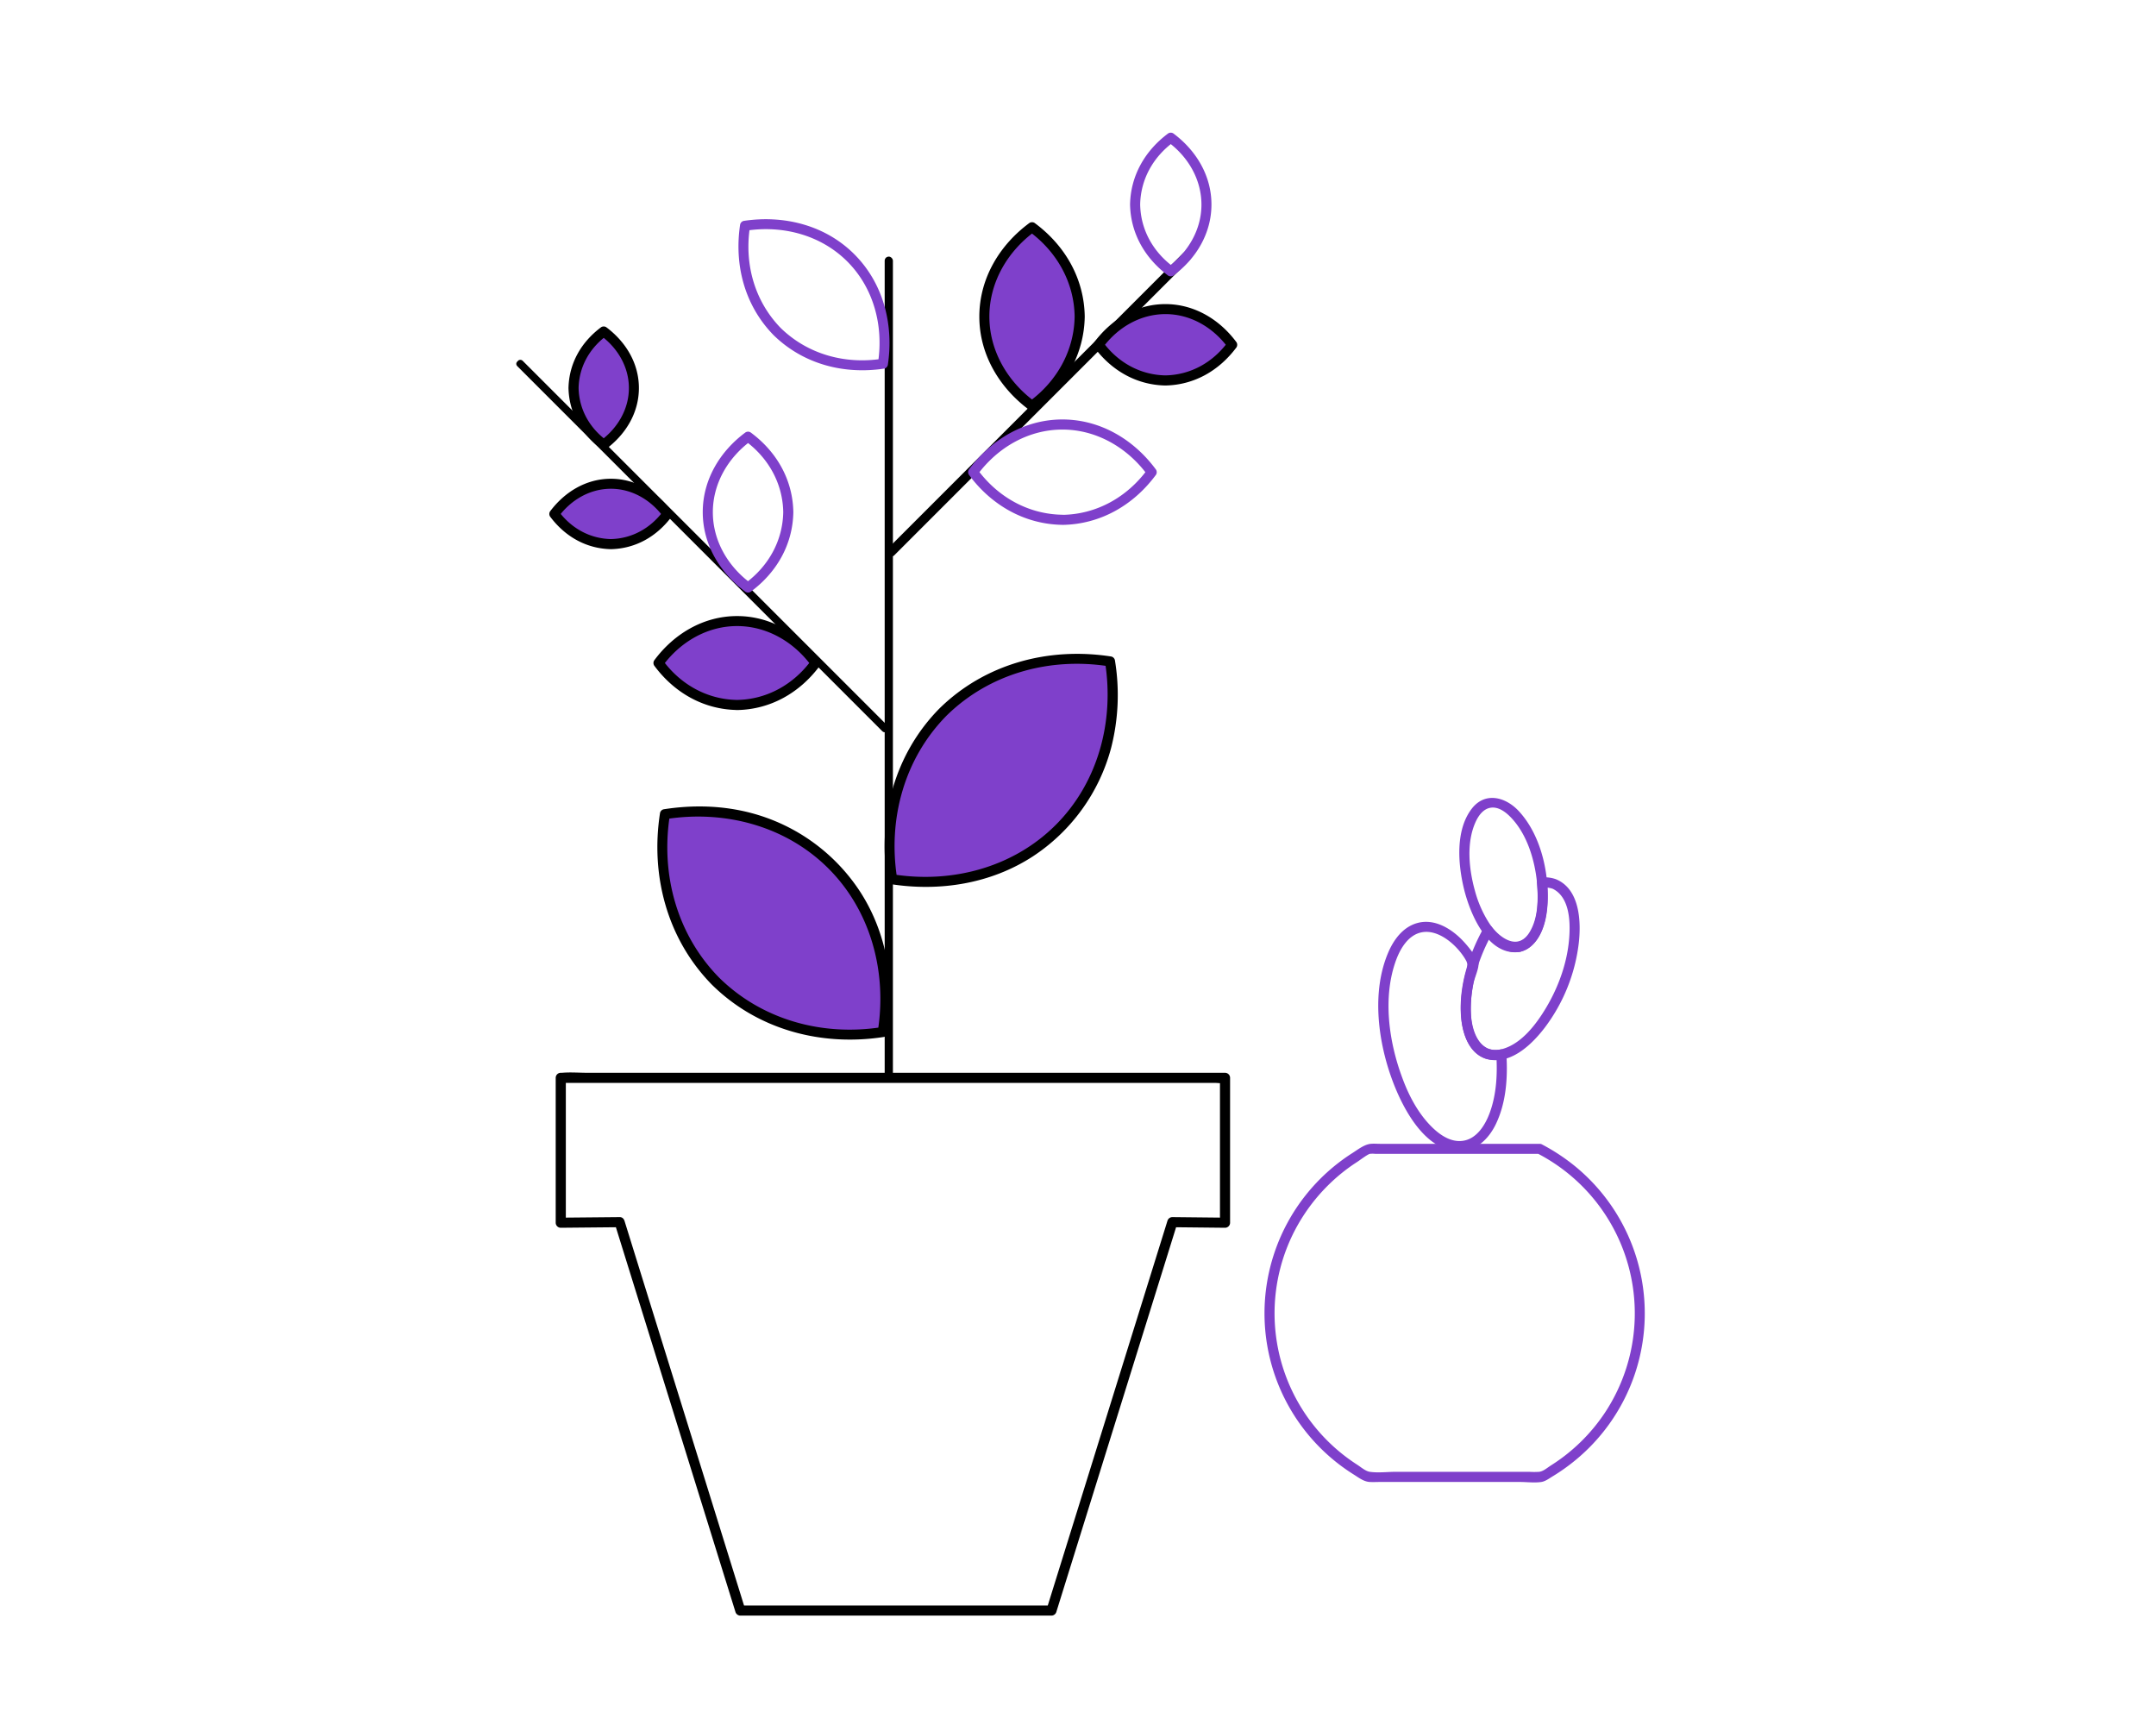 <svg xmlns="http://www.w3.org/2000/svg" id="Layer_1" data-name="Layer 1" viewBox="0 0 1280 1024"><defs><style>.cls-1{fill:#7f40cb}</style></defs><title>partArtboard 7</title><path d="M367.85,722.5l-34.92.33,3,3v-86l-3,3H721.35c1.55,0,3.74.41,5.24,0a3.28,3.28,0,0,1,.7,0l-3-3v86l3-3L696,722.5a3.06,3.06,0,0,0-2.89,2.2l-24.35,78.24L630.29,926.6l-8.92,28.66,2.89-2.2H439.51l2.9,2.2L418.09,877,379.65,753.36l-8.9-28.66c-1.15-3.67-6.94-2.11-5.79,1.6l24.32,78.24L427.71,928.2l8.91,28.65a3.07,3.07,0,0,0,2.89,2.21H624.26a3.07,3.07,0,0,0,2.89-2.21l24.35-78.24L690,755l8.91-28.65L696,728.5l31.29.33a3,3,0,0,0,3-3v-86a3,3,0,0,0-3-3H349c-5.06,0-10.34-.43-15.38,0-.23,0-.47,0-.7,0a3,3,0,0,0-3,3v86a3,3,0,0,0,3,3l34.92-.33C371.71,728.46,371.72,722.46,367.85,722.5Z"/><rect width="4.88" height="489.62" x="525.24" y="152.31" rx="2.44" transform="translate(1055.35 794.25) rotate(-180)"/><path d="M424.91,582.52a107.22,107.22,0,0,1-27.11-45.87,120.45,120.45,0,0,1-3-53.34,120.27,120.27,0,0,1,53.33,3,106.91,106.91,0,0,1,73,73,120.27,120.27,0,0,1,3,53.33,120.45,120.45,0,0,1-53.34-3A107.12,107.12,0,0,1,424.91,582.52Z" class="cls-1"/><path d="M427,580.4c-25.07-25.46-34.82-61.27-29.35-96.29l-2.09,2.1c34.8-5.44,71.08,4.14,96.28,29.35s34.79,61.48,29.35,96.28l2.1-2.09c-35,5.47-70.83-4.28-96.29-29.35-2.75-2.71-7,1.53-4.24,4.24,27.1,26.68,64.94,36.7,102.12,30.9a2.89,2.89,0,0,0,2.1-2.1c4.54-29.06-.23-59.3-16.39-84.2a111.18,111.18,0,0,0-64.35-46.55c-17.09-4.56-34.85-5-52.28-2.27a2.88,2.88,0,0,0-2.09,2.1c-5.81,37.18,4.21,75,30.89,102.12C425.5,587.4,429.74,583.15,427,580.4Z"/><path d="M559.8,422.75a107.12,107.12,0,0,1,45.87-27.11,120.3,120.3,0,0,1,53.34-3A120.27,120.27,0,0,1,656,446a107,107,0,0,1-73,73,120.27,120.27,0,0,1-53.33,3,120.42,120.42,0,0,1,3-53.33A107.12,107.12,0,0,1,559.8,422.75Z" class="cls-1"/><path d="M561.92,424.87c25.46-25.07,61.27-34.82,96.29-29.35l-2.1-2.1c5.44,34.8-4.15,71.09-29.35,96.29s-61.48,34.79-96.29,29.35l2.1,2.1c-5.47-35,4.28-70.83,29.35-96.29,2.71-2.76-1.53-7-4.24-4.24C531,447.72,521,485.57,526.78,522.75a2.9,2.9,0,0,0,2.1,2.1c29,4.53,59.3-.23,84.2-16.4a111.13,111.13,0,0,0,46.55-64.34,126.63,126.63,0,0,0,2.27-52.28,2.89,2.89,0,0,0-2.1-2.1c-37.18-5.8-75,4.22-102.12,30.9C554.92,423.34,559.16,427.58,561.92,424.87Z"/><path d="M463.51,194.71c-15.57-16-21.62-38-18.3-59.89l-2.1,2.09c21.68-3.28,44.19,2.6,59.9,18.3s21.58,38.22,18.29,59.9l2.1-2.1c-21.89,3.32-43.93-2.73-59.89-18.3-2.77-2.7-7,1.54-4.24,4.24,17.61,17.19,41.64,23.5,65.73,19.85a2.89,2.89,0,0,0,2.09-2.1c3.62-23.86-2.53-48.38-19.84-65.73s-41.91-23.45-65.73-19.84a2.89,2.89,0,0,0-2.1,2.09c-3.65,24.09,2.66,48.12,19.85,65.73C462,201.72,466.21,197.48,463.51,194.71Z" class="cls-1"/><rect width="4.51" height="310.42" x="414.84" y="168.94" rx="1.81" transform="translate(941.23 258.42) rotate(135)"/><path d="M437.59,418.5a54.66,54.66,0,0,1-26.31-6.77A61.34,61.34,0,0,1,391,393.59a61.26,61.26,0,0,1,20.32-18.15,54.58,54.58,0,0,1,52.62,0,61.26,61.26,0,0,1,20.32,18.15,61.34,61.34,0,0,1-20.32,18.14A54.66,54.66,0,0,1,437.59,418.5Z" class="cls-1"/><path d="M437.59,415.5c-17.8-.29-33.55-9.21-44-23.43v3c10.37-14.05,26.33-23.42,44-23.42s33.67,9.37,44,23.42v-3c-10.49,14.22-26.24,23.14-44,23.43-3.86.06-3.87,6.06,0,6,20.07-.33,37.43-10.43,49.22-26.4a2.9,2.9,0,0,0,0-3c-11.64-15.78-29.26-26.39-49.22-26.39S400,376.29,388.37,392.07a2.9,2.9,0,0,0,0,3c11.79,16,29.15,26.07,49.22,26.4C441.45,421.56,441.45,415.56,437.59,415.5Z"/><path d="M471,304c-.33-19.32-10-36-25.39-47.33a2.88,2.88,0,0,0-3,0c-15.17,11.21-25.39,28.12-25.39,47.33s10.22,36.12,25.39,47.33a2.88,2.88,0,0,0,3,0C461,340,470.68,323.32,471,304c.07-3.86-5.93-3.86-6,0-.29,17.05-8.8,32.09-22.41,42.15h3C432.2,336.23,423.18,321,423.21,304s9-32.2,22.41-42.15h-3C456.21,271.91,464.72,287,465,304,465.08,307.86,471.08,307.87,471,304Z" class="cls-1"/><path d="M362.68,323a39.39,39.39,0,0,1-18.93-4.86,44.3,44.3,0,0,1-14.61-13.05,44.08,44.08,0,0,1,14.61-13.05,39.21,39.21,0,0,1,37.85,0,44,44,0,0,1,14.62,13.05,44.23,44.23,0,0,1-14.62,13.05A39.35,39.35,0,0,1,362.68,323Z" class="cls-1"/><path d="M362.68,320c-12.55-.27-23.49-6.43-30.95-16.43v3c7.34-9.83,18.49-16.43,30.95-16.43s23.61,6.59,30.95,16.43v-3c-7.46,10-18.41,16.16-30.95,16.43-3.86.09-3.87,6.09,0,6,14.82-.31,27.36-7.64,36.13-19.4a2.9,2.9,0,0,0,0-3c-8.63-11.56-21.41-19.4-36.13-19.4s-27.5,7.84-36.13,19.4a2.9,2.9,0,0,0,0,3c8.77,11.76,21.31,19.09,36.13,19.4C366.54,326.13,366.54,320.13,362.68,320Z"/><path d="M340.51,230.34a39.26,39.26,0,0,0,4.87,18.93,44,44,0,0,0,13.05,14.61,44.2,44.2,0,0,0,13.05-14.61,39.28,39.28,0,0,0,0-37.85,44.2,44.2,0,0,0-13.05-14.61,44,44,0,0,0-13.05,14.61A39.25,39.25,0,0,0,340.51,230.34Z" class="cls-1"/><path d="M337.51,230.34c.32,14.83,7.65,27.36,19.4,36.13a2.9,2.9,0,0,0,3,0c11.57-8.63,19.4-21.4,19.4-36.13s-7.83-27.49-19.4-36.12a2.86,2.86,0,0,0-3,0c-11.75,8.76-19.08,21.3-19.4,36.12-.08,3.87,5.92,3.87,6,0,.27-12.54,6.44-23.49,16.43-30.94h-3c9.84,7.33,16.43,18.48,16.43,30.94s-6.59,23.61-16.43,31h3c-10-7.46-16.16-18.4-16.43-31C343.43,226.49,337.43,226.48,337.51,230.34Z"/><rect width="5.56" height="252.23" x="613.94" y="113.8" rx="1.84" transform="translate(350.28 -365.82) rotate(45)"/><path d="M630.75,311.58c22.61-.32,42.31-11.77,55.57-29.78a2.9,2.9,0,0,0,0-3C673.19,260.94,653.27,249,630.75,249s-42.46,12-55.56,29.78a2.9,2.9,0,0,0,0,3c13.26,18,33,29.46,55.56,29.78,3.87.06,3.87-5.94,0-6-20.33-.29-38.42-10.56-50.38-26.81v3C592.21,265.71,610.51,255,630.75,255s38.55,10.73,50.39,26.81v-3c-12,16.26-30,26.52-50.39,26.81C626.9,305.64,626.89,311.64,630.75,311.58Z" class="cls-1"/><path d="M641,187.89A62.11,62.11,0,0,0,633.26,158a69.68,69.68,0,0,0-20.61-23.08A69.68,69.68,0,0,0,592,158a62,62,0,0,0,0,59.79,69.77,69.77,0,0,0,20.61,23.08,69.77,69.77,0,0,0,20.61-23.08A62.12,62.12,0,0,0,641,187.89Z" class="cls-1"/><path d="M644,187.89c-.33-22.6-11.77-42.3-29.79-55.56a2.88,2.88,0,0,0-3,0c-17.84,13.13-29.76,33-29.79,55.56s12,42.46,29.79,55.57a2.88,2.88,0,0,0,3,0c18-13.26,29.46-33,29.79-55.57,0-3.86-6-3.86-6,0-.29,20.34-10.56,38.43-26.81,50.39h3c-16.08-11.84-26.81-30.14-26.81-50.39s10.73-38.54,26.81-50.38h-3c16.25,12,26.52,30.05,26.81,50.38C638,191.75,644,191.76,644,187.89Z"/><path d="M691.88,225.84a46.52,46.52,0,0,0,22.37-5.75,52.19,52.19,0,0,0,17.26-15.42,52.22,52.22,0,0,0-17.26-15.43,46.39,46.39,0,0,0-44.74,0,52.22,52.22,0,0,0-17.26,15.43,52.19,52.19,0,0,0,17.26,15.42A46.52,46.52,0,0,0,691.88,225.84Z" class="cls-1"/><path d="M691.88,228.84c17.27-.32,32-8.94,42.22-22.66a2.9,2.9,0,0,0,0-3c-10-13.53-25.05-22.66-42.22-22.66s-32.18,9.13-42.22,22.66a2.86,2.86,0,0,0,0,3c10.18,13.72,25,22.34,42.22,22.66,3.86.07,3.86-5.93,0-6-15-.28-28.17-7.73-37-19.69v3c8.76-11.81,22.12-19.66,37-19.69s28.3,7.91,37,19.69v-3c-8.87,12-22,19.41-37,19.69C688,222.91,688,228.91,691.88,228.84Z"/><path d="M676.91,121.4c.28-15,7.73-28.16,19.69-37h-3c11.81,8.76,19.66,22.13,19.69,37s-7.91,28.3-19.69,37h3c-12-8.88-19.41-22-19.69-37-.07-3.85-6.07-3.87-6,0,.32,17.27,8.94,32,22.66,42.23a2.9,2.9,0,0,0,3,0c13.53-10,22.66-25.06,22.66-42.23s-9.13-32.18-22.66-42.22a2.9,2.9,0,0,0-3,0c-13.72,10.18-22.34,25-22.66,42.22C670.84,125.27,676.84,125.27,676.91,121.4Z" class="cls-1"/><path d="M883.74,622.77c-10.28-4.57-11-18.67-10.39-28.35a77.78,77.78,0,0,1,1.43-10.63c.76-3.7,2.94-8,3.05-11.66.07-2.56-2.35-5-3.79-7a66.45,66.45,0,0,0-6.22-7.39c-6.85-6.91-16.65-12.65-26.66-9.73-8.31,2.42-13.76,9.84-17,17.47-10.08,23.6-6,53.49,2.84,76.79,6.1,16.1,19.36,41.55,39.9,41.08,9.82-.22,17.09-7.58,21.15-16,6.15-12.71,7.14-27.53,6.3-41.41a3.06,3.06,0,0,0-3.8-2.9,14.27,14.27,0,0,1-7.52-.6c-3.66-1.24-5.24,4.55-1.59,5.79a20.92,20.92,0,0,0,10.71.6l-3.8-2.89c.69,11.54.15,23.47-3.83,34.43-2.67,7.36-7.77,15.84-16.31,16.88-7.72.94-14.72-4.53-19.66-9.82-7.27-7.77-12.37-17.65-16-27.55-8-21.38-11.77-47.86-3.75-69.82,2.56-7,7.33-15.12,15.34-16.63,10.43-2,21.63,8.4,26.27,16.81,1.73,3.14,0,6-.8,9.38-.7,3-1.25,6.1-1.65,9.19a67.28,67.28,0,0,0-.14,17.93c1.16,8.42,4.67,17.51,13,21.19C884.21,629.5,887.26,624.33,883.74,622.77Z" class="cls-1"/><path d="M923.6,521.87a19.84,19.84,0,0,0-8.13-1c-1.51.1-3.16,1.29-3,3,.86,9.71.84,21.12-4.5,29.7-6.47,10.39-16.42,4.07-22.4-3.42-1.21-1.51-3.85-.94-4.71.61-8.54,15.35-14.51,33.41-13.57,51.16.59,11.15,4.9,25.51,17.83,27.25,13.2,1.77,24.87-9.78,32.13-19.32a103.41,103.41,0,0,0,20-49.54c1.54-12.71.83-32-12.94-38.14-3.49-1.55-6.55,3.62-3,5.18,10.22,4.54,11,18.59,10.4,28.2-.9,15-6.19,29.94-13.86,42.76-5.71,9.53-14.2,20.88-25.37,24.25-13.25,4-18.43-9.22-19.13-19.92-1.12-16.93,4.57-34.21,12.71-48.85l-4.71.61c7,8.77,19.33,15.9,28.78,6.17,8.93-9.2,9.41-24.79,8.36-36.7l-3,3a15.43,15.43,0,0,1,6.53.79C925.66,528.91,927.24,523.11,923.6,521.87Z" class="cls-1"/><path d="M902.32,565.07c14-3.51,16.67-22.37,16.53-34.37-.2-17-5.32-36.44-17.15-49.2-7.9-8.52-20.15-11.66-28-1.34-9.65,12.64-8.11,32.51-4.67,47,3.52,14.82,14.08,40.77,33.32,37.91,3.81-.57,2.19-6.35-1.59-5.79-7.38,1.1-13.49-6.36-17-11.84a67.86,67.86,0,0,1-8.07-18.54c-3.57-12.75-5.28-28.57.38-41,1.74-3.82,4.66-7.89,9.14-8.45,4.64-.58,8.85,2.73,11.87,5.87,9.57,10,14.07,25.12,15.43,38.57,1,10.17,1.35,32.14-11.74,35.41C897,560.22,898.57,566,902.32,565.07Z" class="cls-1"/><path d="M914,679H819.43c-1.84,0-3.77-.17-5.61,0-3.82.35-7.64,3.39-10.82,5.42a112.86,112.86,0,0,0,.79,190.94c2.9,1.83,5.87,4.17,9.35,4.37,2,.12,4.12,0,6.17,0h83.11c4.05,0,8.64.61,12.66,0,2.33-.35,4.54-2,6.55-3.24a111.86,111.86,0,0,0,10.06-6.83,112.84,112.84,0,0,0,2.45-178.13,117.84,117.84,0,0,0-18.58-12.12c-3.42-1.79-6.45,3.38-3,5.18a106.89,106.89,0,0,1,40.28,154A107.07,107.07,0,0,1,921,869.77c-2.62,1.67-4.65,3.58-7.16,3.93a43.61,43.61,0,0,1-5.94,0H828.79c-5,0-10.6.73-15.54,0-2.55-.38-5-2.6-7.65-4.32a106.8,106.8,0,0,1-36.7-139.32,108.25,108.25,0,0,1,27.34-33.42,102,102,0,0,1,9.19-6.68c2.05-1.33,6.2-4.53,7.8-5a13.84,13.84,0,0,1,3.28,0H914C917.9,685,917.91,679,914,679Z" class="cls-1"/></svg>